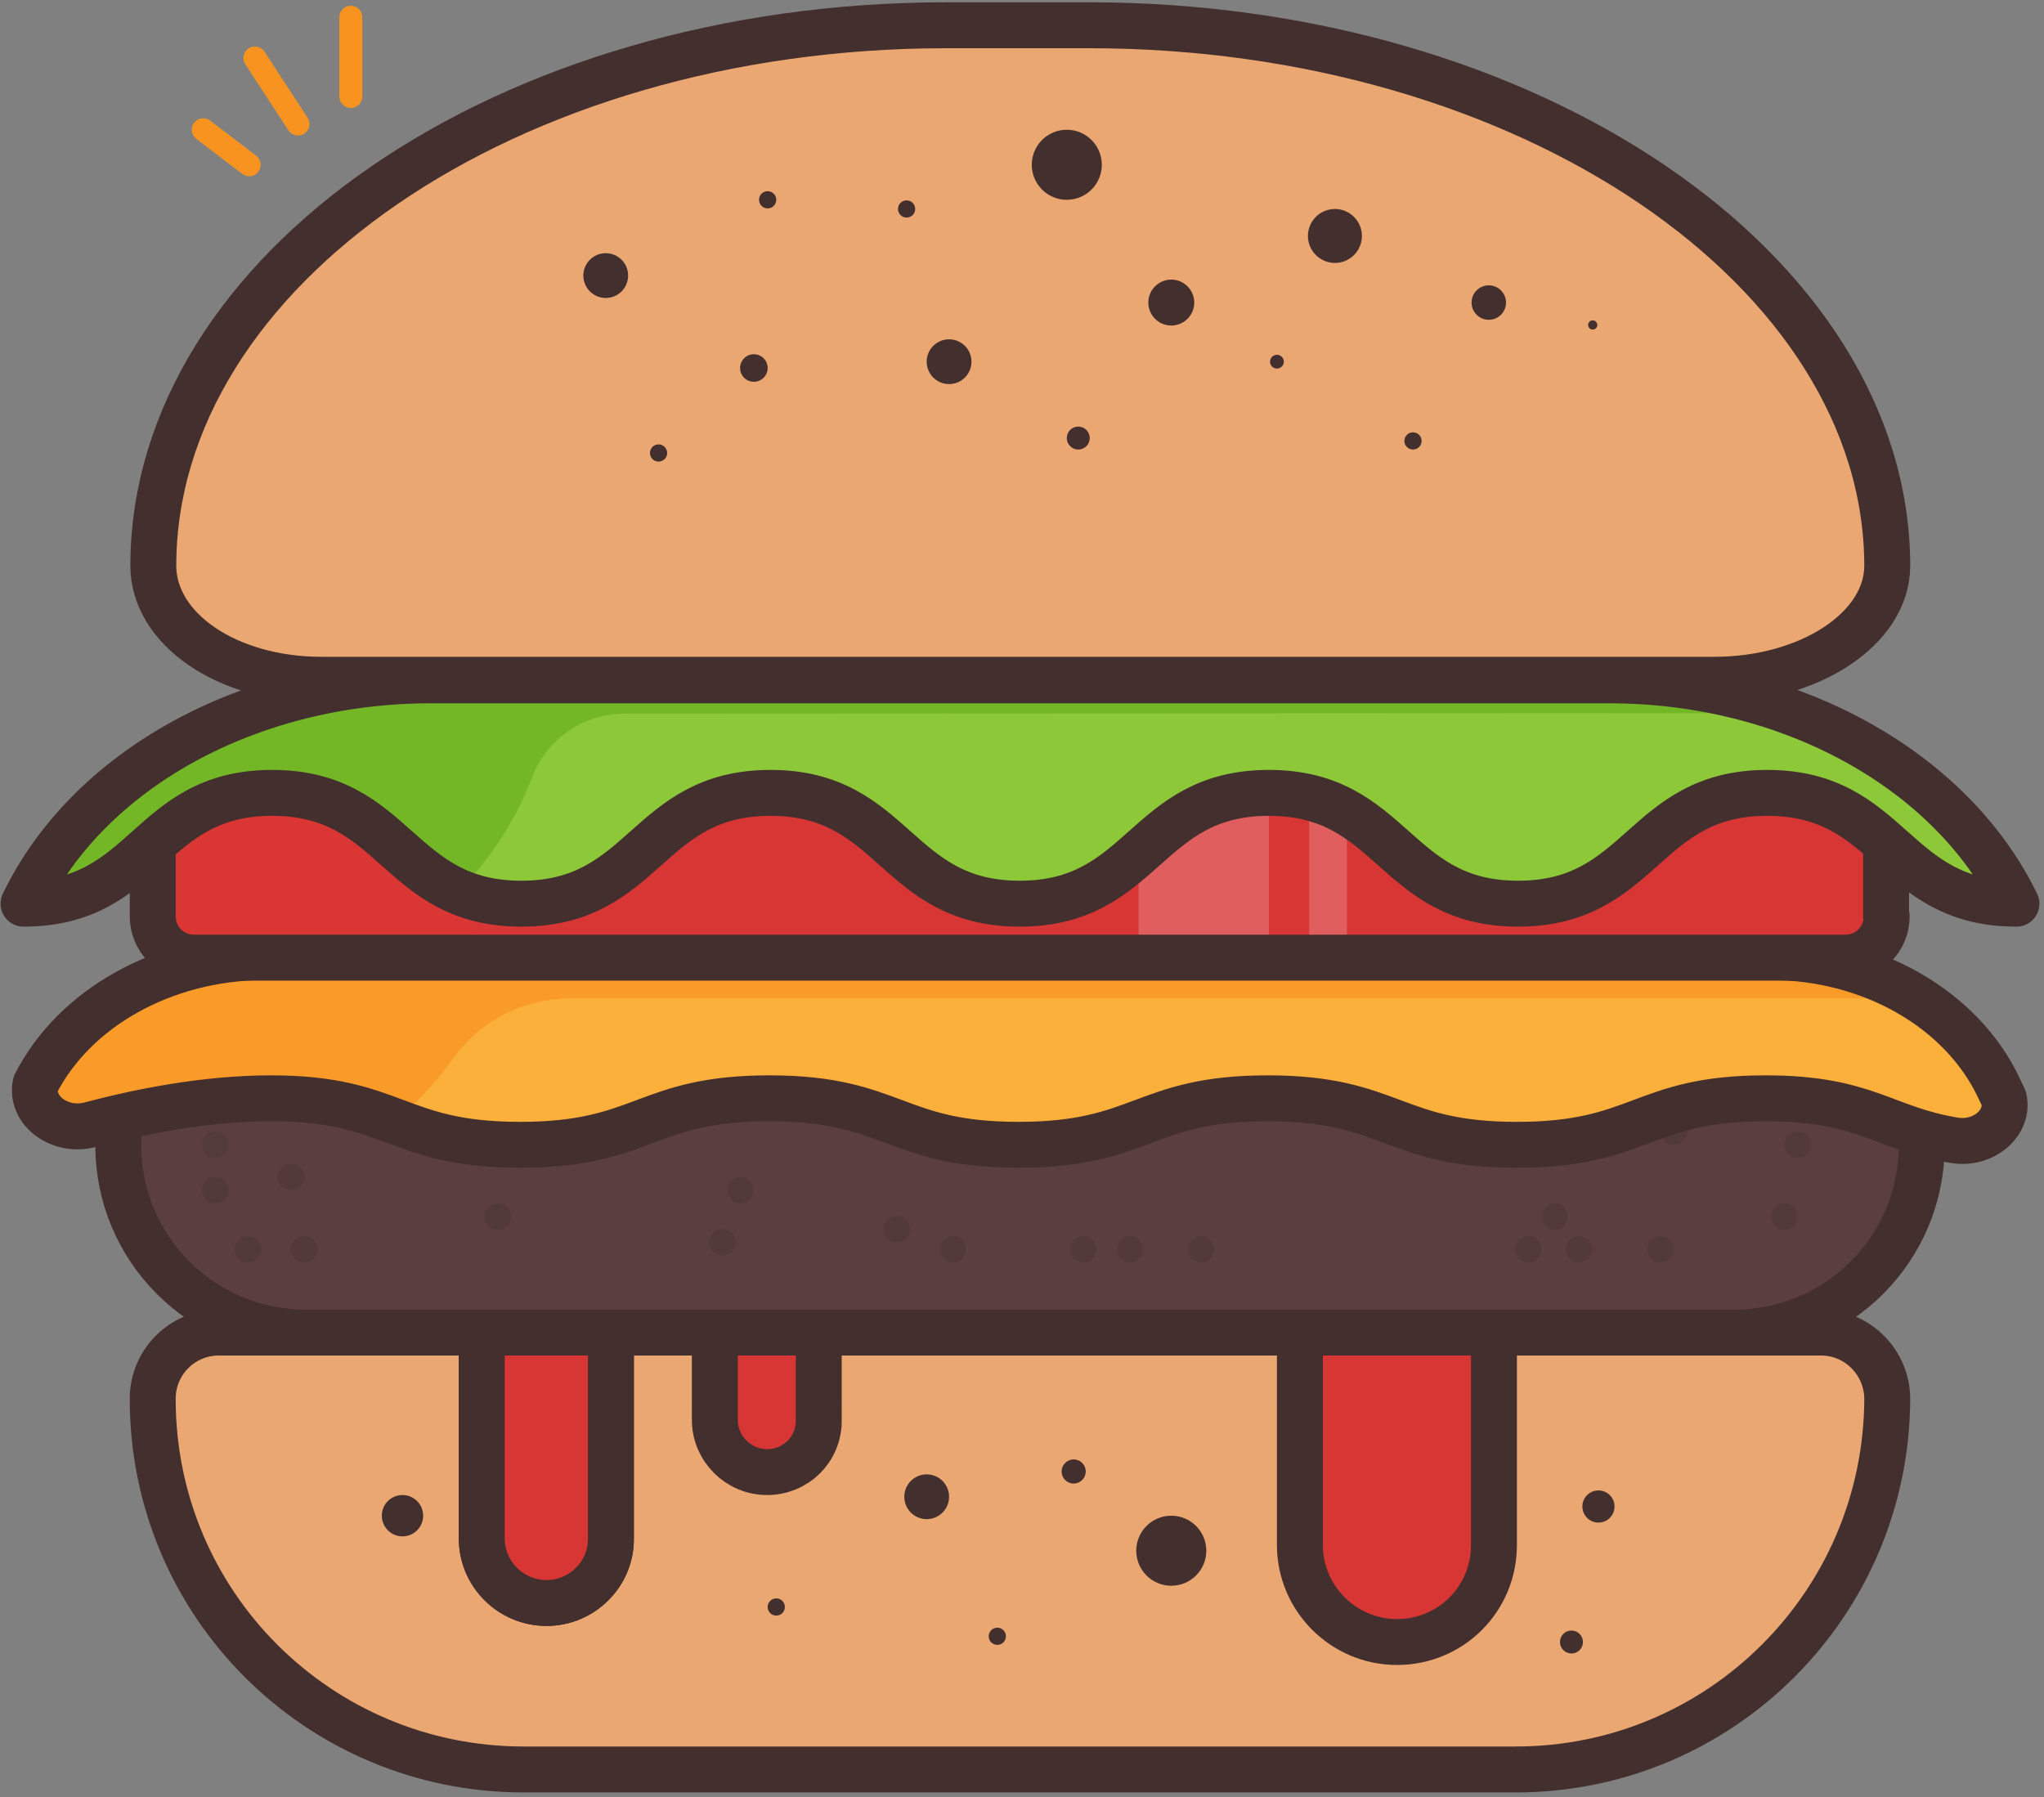 <svg width="356" height="313" viewBox="0 0 356 313" fill="none" xmlns="http://www.w3.org/2000/svg">
<rect x="0" y="0" width="356" height="313" fill="#808080" stroke="none"/>
<g id="hamburger">
<g id="bottom-group">
<g id="XMLID 96">
<path id="XMLID 13" d="M264 308.2H91.2C55.5 308.2 26.6 279.4 26.6 243.7V243.6C26.6 237.3 31.7 232.1 38.1 232.1H317.2C323.5 232.1 328.7 237.3 328.7 243.7V243.6C328.6 279.3 299.7 308.2 264 308.2Z" fill="#EAA772"/>
<g id="XMLID 98" opacity="0.25">
<path id="XMLID 72" opacity="0.25" d="M91.6 243.7C91.6 237.3 96.7 232.1 103.1 232.1H38.1C31.8 232.1 26.6 237.3 26.6 243.6V243.7C26.6 279.4 55.5 308.2 91.2 308.2H156.2C120.5 308.2 91.6 279.4 91.6 243.7Z" fill="#EAA772"/>
<path id="XMLID 102" opacity="0.25" d="M26.8 244.3H328.3C327.2 238.3 322.6 233.7 317.1 233.7H38.1C32.6 233.6 28 238.2 26.8 244.3Z" fill="#EAA772"/>
</g>
</g>
<path id="XMLID 2" d="M264 308.2H91.2C55.5 308.2 26.6 279.4 26.6 243.7V243.6C26.6 237.3 31.7 232.1 38.1 232.1H317.2C323.5 232.1 328.7 237.3 328.7 243.7V243.6C328.6 279.3 299.7 308.2 264 308.2Z" stroke="#442F2F" stroke-width="8" stroke-miterlimit="10" stroke-linecap="round" stroke-linejoin="round"/>
<path id="XMLID 17" d="M95.2 279.2C89 279.2 83.9 274.2 83.9 267.9V232.1H106.4V267.9C106.5 274.1 101.4 279.2 95.2 279.2Z" stroke="#442F2F" stroke-width="8" stroke-miterlimit="10" stroke-linecap="round" stroke-linejoin="round"/>
<path id="XMLID 10" d="M95.2 279.2C89 279.2 83.9 274.2 83.9 267.9V232.1H106.4V267.9C106.5 274.1 101.4 279.2 95.2 279.2Z" fill="#D83634"/>
<path id="XMLID 20" d="M133.6 256.4C128.6 256.4 124.5 252.3 124.5 247.3V232H142.6V247.3C142.7 252.4 138.6 256.4 133.6 256.4Z" fill="#D83634"/>
<path id="XMLID 19" d="M133.6 256.4C128.6 256.4 124.5 252.3 124.5 247.3V232H142.6V247.3C142.7 252.4 138.6 256.4 133.6 256.4Z" stroke="#442F2F" stroke-width="8" stroke-miterlimit="10" stroke-linecap="round" stroke-linejoin="round"/>
<path id="XMLID 18" d="M95.2 279.2C89 279.2 83.9 274.2 83.9 267.9V232.1H106.4V267.9C106.5 274.1 101.4 279.2 95.2 279.2Z" stroke="#442F2F" stroke-width="8" stroke-miterlimit="10" stroke-linecap="round" stroke-linejoin="round"/>
<path id="XMLID 22" d="M243.3 286C234 286 226.4 278.4 226.4 269.1V232.1H260.2V269.1C260.2 278.5 252.7 286 243.3 286Z" fill="#D83634"/>
<path id="XMLID 21" d="M243.3 286C234 286 226.4 278.4 226.4 269.1V232.1H260.2V269.1C260.2 278.5 252.7 286 243.3 286Z" stroke="#442F2F" stroke-width="8" stroke-miterlimit="10" stroke-linecap="round" stroke-linejoin="round"/>
<g id="Group">
<path id="XMLID 42" d="M70.1 267.6C72.088 267.6 73.7 265.988 73.7 264C73.7 262.012 72.088 260.4 70.1 260.4C68.112 260.4 66.5 262.012 66.5 264C66.5 265.988 68.112 267.6 70.1 267.6Z" fill="#442F2F"/>
<path id="XMLID 41" d="M273.7 288C274.805 288 275.7 287.105 275.7 286C275.7 284.895 274.805 284 273.7 284C272.596 284 271.7 284.895 271.7 286C271.7 287.105 272.596 288 273.7 288Z" fill="#442F2F"/>
<path id="XMLID 40" d="M173.7 286.5C174.529 286.5 175.2 285.828 175.2 285C175.2 284.172 174.529 283.5 173.7 283.5C172.872 283.5 172.2 284.172 172.2 285C172.2 285.828 172.872 286.5 173.7 286.5Z" fill="#442F2F"/>
<path id="XMLID 39" d="M161.4 264.6C163.554 264.6 165.3 262.854 165.3 260.7C165.3 258.546 163.554 256.8 161.4 256.8C159.246 256.8 157.5 258.546 157.5 260.7C157.5 262.854 159.246 264.6 161.4 264.6Z" fill="#442F2F"/>
<path id="XMLID 37" d="M135.2 281.4C136.029 281.4 136.7 280.728 136.7 279.9C136.7 279.072 136.029 278.4 135.2 278.4C134.372 278.4 133.7 279.072 133.7 279.9C133.7 280.728 134.372 281.4 135.2 281.4Z" fill="#442F2F"/>
<path id="XMLID 38" d="M204 276.2C207.369 276.2 210.1 273.469 210.1 270.1C210.1 266.731 207.369 264 204 264C200.631 264 197.9 266.731 197.9 270.1C197.9 273.469 200.631 276.2 204 276.2Z" fill="#442F2F"/>
<path id="XMLID 103" d="M278.4 265.2C279.946 265.2 281.2 263.946 281.2 262.4C281.2 260.854 279.946 259.6 278.4 259.6C276.854 259.6 275.6 260.854 275.6 262.4C275.6 263.946 276.854 265.2 278.4 265.2Z" fill="#442F2F"/>
<path id="XMLID 101" d="M187 258.4C188.16 258.4 189.1 257.46 189.1 256.3C189.1 255.14 188.16 254.2 187 254.2C185.84 254.2 184.9 255.14 184.9 256.3C184.9 257.46 185.84 258.4 187 258.4Z" fill="#442F2F"/>
</g>
</g>
<g id="top-group">
<path id="XMLID 11" d="M189.7 4.4H164.8C88.3 4.4 26.7 47.1 26.7 98.6V98.5C26.7 109.6 39.6 118.4 56 118.4H298.6C315 118.4 328.7 109.6 328.7 98.5C328.6 47.1 266.2 4.4 189.7 4.4Z" fill="#EAA772"/>
<path id="XMLID 71" d="M189.7 4.4H164.8C88.3 4.4 26.7 47.1 26.7 98.6V98.5C26.7 109.6 39.6 118.4 56 118.4H298.6C315 118.4 328.7 109.6 328.7 98.5C328.6 47.1 266.2 4.4 189.7 4.4Z" fill="#EAA772"/>
<g id="XMLID 77" opacity="0.3">
<path id="XMLID 79" opacity="0.3" d="M210 5.5C203.4 4.8 196.6 4.5 189.6 4.5H164.7C88.2 4.5 26.6 47.2 26.6 98.7C26.6 109.7 39.5 118.5 55.9 118.5H95.2V101.6C104.5 50.4 145.3 12.1 210 5.5Z" fill="#EAA772"/>
</g>
<path id="XMLID 12" d="M189.7 4.4H164.8C88.3 4.4 26.7 47.1 26.7 98.6V98.5C26.7 109.6 39.6 118.4 56 118.4H298.6C315 118.4 328.7 109.6 328.7 98.5C328.6 47.1 266.2 4.4 189.7 4.4Z" stroke="#442F2F" stroke-width="8" stroke-miterlimit="10" stroke-linecap="round" stroke-linejoin="round"/>
<path id="XMLID 110" d="M35.4 22.6L43.4 28.7" stroke="#F7931E" stroke-width="4" stroke-miterlimit="10" stroke-linecap="round" stroke-linejoin="round"/>
<path id="XMLID 111" d="M44.4 10.1L51.9 21.6" stroke="#F7931E" stroke-width="4" stroke-miterlimit="10" stroke-linecap="round" stroke-linejoin="round"/>
<path id="XMLID 112" d="M61.1 3V16.8" stroke="#F7931E" stroke-width="4" stroke-miterlimit="10" stroke-linecap="round" stroke-linejoin="round"/>
<g id="XMLID 24">
<path id="XMLID 23" d="M105.5 51.9C107.654 51.9 109.4 50.154 109.4 48C109.4 45.846 107.654 44.1 105.5 44.1C103.346 44.1 101.6 45.846 101.6 48C101.6 50.154 103.346 51.9 105.5 51.9Z" fill="#442F2F"/>
<path id="XMLID 25" d="M165.3 66.9C167.454 66.9 169.2 65.154 169.2 63C169.2 60.846 167.454 59.1 165.3 59.1C163.146 59.1 161.4 60.846 161.4 63C161.4 65.154 163.146 66.9 165.3 66.9Z" fill="#442F2F"/>
<path id="XMLID 34" d="M187.8 78.3C188.905 78.3 189.8 77.405 189.8 76.3C189.8 75.195 188.905 74.3 187.8 74.3C186.696 74.3 185.8 75.195 185.8 76.3C185.8 77.405 186.696 78.3 187.8 78.3Z" fill="#442F2F"/>
<path id="XMLID 33" d="M259.3 55.7C260.957 55.7 262.3 54.357 262.3 52.7C262.3 51.043 260.957 49.7 259.3 49.7C257.643 49.7 256.3 51.043 256.3 52.7C256.3 54.357 257.643 55.7 259.3 55.7Z" fill="#442F2F"/>
<path id="XMLID 43" d="M185.8 34.8C189.169 34.8 191.9 32.069 191.9 28.7C191.9 25.331 189.169 22.6 185.8 22.6C182.431 22.6 179.7 25.331 179.7 28.7C179.7 32.069 182.431 34.8 185.8 34.8Z" fill="#442F2F"/>
<path id="XMLID 30" d="M232.5 45.8C235.096 45.8 237.2 43.696 237.2 41.1C237.2 38.504 235.096 36.4 232.5 36.4C229.905 36.4 227.8 38.504 227.8 41.1C227.8 43.696 229.905 45.8 232.5 45.8Z" fill="#442F2F"/>
<path id="XMLID 31" d="M131.3 66.5C132.625 66.5 133.7 65.425 133.7 64.1C133.7 62.775 132.625 61.7 131.3 61.7C129.974 61.7 128.9 62.775 128.9 64.1C128.9 65.425 129.974 66.5 131.3 66.5Z" fill="#442F2F"/>
<path id="XMLID 27" d="M204 56.7C206.209 56.7 208 54.909 208 52.7C208 50.491 206.209 48.7 204 48.7C201.791 48.7 200 50.491 200 52.7C200 54.909 201.791 56.7 204 56.7Z" fill="#442F2F"/>
<path id="XMLID 26" d="M157.9 37.9C158.728 37.9 159.4 37.228 159.4 36.4C159.4 35.572 158.728 34.9 157.9 34.9C157.071 34.9 156.4 35.572 156.4 36.4C156.4 37.228 157.071 37.9 157.9 37.9Z" fill="#442F2F"/>
<path id="XMLID 32" d="M114.7 80.4C115.529 80.4 116.2 79.728 116.2 78.9C116.2 78.072 115.529 77.4 114.7 77.4C113.872 77.4 113.2 78.072 113.2 78.9C113.2 79.728 113.872 80.4 114.7 80.4Z" fill="#442F2F"/>
<path id="XMLID 36" d="M277.4 57.4C277.842 57.4 278.2 57.042 278.2 56.6C278.2 56.158 277.842 55.8 277.4 55.8C276.958 55.8 276.6 56.158 276.6 56.6C276.6 57.042 276.958 57.4 277.4 57.4Z" fill="#442F2F"/>
<path id="XMLID 35" d="M133.7 36.3C134.529 36.3 135.2 35.629 135.2 34.8C135.2 33.972 134.529 33.3 133.7 33.3C132.872 33.3 132.2 33.972 132.2 34.8C132.2 35.629 132.872 36.3 133.7 36.3Z" fill="#442F2F"/>
<path id="XMLID 28" d="M246.1 78.3C246.929 78.3 247.6 77.629 247.6 76.8C247.6 75.972 246.929 75.3 246.1 75.3C245.272 75.3 244.6 75.972 244.6 76.8C244.6 77.629 245.272 78.3 246.1 78.3Z" fill="#442F2F"/>
<path id="XMLID 29" d="M222.4 64.2C223.063 64.2 223.6 63.663 223.6 63C223.6 62.337 223.063 61.8 222.4 61.8C221.737 61.8 221.2 62.337 221.2 63C221.2 63.663 221.737 64.2 222.4 64.2Z" fill="#442F2F"/>
</g>
</g>
<g id="burger-group">
<path id="XMLID 15" d="M334.7 199.5C334.7 217.5 320.1 232.1 302.1 232.1H53.2C35.2 232.1 20.6 217.5 20.6 199.5C20.6 181.5 35.2 166.9 53.2 166.9H302.1C320.1 166.9 334.7 181.5 334.7 199.5Z" fill="#5B3E40"/>
<g id="XMLID 49" opacity="0.6">
<path id="XMLID 48" opacity="0.6" d="M37.5 209.6C38.77 209.6 39.8 208.57 39.8 207.3C39.8 206.03 38.77 205 37.5 205C36.23 205 35.2 206.03 35.2 207.3C35.2 208.57 36.23 209.6 37.5 209.6Z" fill="#442F2F"/>
<path id="XMLID 50" opacity="0.6" d="M53 219.9C54.27 219.9 55.3 218.87 55.3 217.6C55.3 216.33 54.27 215.3 53 215.3C51.73 215.3 50.7 216.33 50.7 217.6C50.7 218.87 51.73 219.9 53 219.9Z" fill="#442F2F"/>
<path id="XMLID 51" opacity="0.6" d="M43.2 219.9C44.471 219.9 45.5 218.87 45.5 217.6C45.5 216.33 44.471 215.3 43.2 215.3C41.93 215.3 40.9 216.33 40.9 217.6C40.9 218.87 41.93 219.9 43.2 219.9Z" fill="#442F2F"/>
<path id="XMLID 54" opacity="0.6" d="M37.5 201.7C38.77 201.7 39.8 200.67 39.8 199.4C39.8 198.13 38.77 197.1 37.5 197.1C36.23 197.1 35.2 198.13 35.2 199.4C35.2 200.67 36.23 201.7 37.5 201.7Z" fill="#442F2F"/>
<path id="XMLID 53" opacity="0.6" d="M50.7 207.3C51.971 207.3 53 206.27 53 205C53 203.73 51.971 202.7 50.7 202.7C49.43 202.7 48.4 203.73 48.4 205C48.4 206.27 49.43 207.3 50.7 207.3Z" fill="#442F2F"/>
<path id="XMLID 68" opacity="0.6" d="M86.7 214.2C87.971 214.2 89 213.17 89 211.9C89 210.63 87.971 209.6 86.7 209.6C85.43 209.6 84.4 210.63 84.4 211.9C84.4 213.17 85.43 214.2 86.7 214.2Z" fill="#442F2F"/>
<path id="XMLID 69" opacity="0.6" d="M129 209.6C130.27 209.6 131.3 208.57 131.3 207.3C131.3 206.03 130.27 205 129 205C127.73 205 126.7 206.03 126.7 207.3C126.7 208.57 127.73 209.6 129 209.6Z" fill="#442F2F"/>
<path id="XMLID 52" opacity="0.6" d="M289.2 219.9C290.471 219.9 291.5 218.87 291.5 217.6C291.5 216.33 290.471 215.3 289.2 215.3C287.93 215.3 286.9 216.33 286.9 217.6C286.9 218.87 287.93 219.9 289.2 219.9Z" fill="#442F2F"/>
<path id="XMLID 56" opacity="0.6" d="M275 219.9C276.27 219.9 277.3 218.87 277.3 217.6C277.3 216.33 276.27 215.3 275 215.3C273.73 215.3 272.7 216.33 272.7 217.6C272.7 218.87 273.73 219.9 275 219.9Z" fill="#442F2F"/>
<path id="XMLID 57" opacity="0.6" d="M266.2 219.9C267.471 219.9 268.5 218.87 268.5 217.6C268.5 216.33 267.471 215.3 266.2 215.3C264.93 215.3 263.9 216.33 263.9 217.6C263.9 218.87 264.93 219.9 266.2 219.9Z" fill="#442F2F"/>
<path id="XMLID 58" opacity="0.6" d="M270.8 214.2C272.07 214.2 273.1 213.17 273.1 211.9C273.1 210.63 272.07 209.6 270.8 209.6C269.53 209.6 268.5 210.63 268.5 211.9C268.5 213.17 269.53 214.2 270.8 214.2Z" fill="#442F2F"/>
<path id="XMLID 59" opacity="0.6" d="M313.1 201.7C314.371 201.7 315.4 200.67 315.4 199.4C315.4 198.13 314.371 197.1 313.1 197.1C311.83 197.1 310.8 198.13 310.8 199.4C310.8 200.67 311.83 201.7 313.1 201.7Z" fill="#442F2F"/>
<path id="XMLID 60" opacity="0.6" d="M310.8 214.2C312.07 214.2 313.1 213.17 313.1 211.9C313.1 210.63 312.07 209.6 310.8 209.6C309.53 209.6 308.5 210.63 308.5 211.9C308.5 213.17 309.53 214.2 310.8 214.2Z" fill="#442F2F"/>
<path id="XMLID 61" opacity="0.6" d="M291.5 199.4C292.77 199.4 293.8 198.37 293.8 197.1C293.8 195.83 292.77 194.8 291.5 194.8C290.23 194.8 289.2 195.83 289.2 197.1C289.2 198.37 290.23 199.4 291.5 199.4Z" fill="#442F2F"/>
<path id="XMLID 62" opacity="0.6" d="M209.2 219.9C210.471 219.9 211.5 218.87 211.5 217.6C211.5 216.33 210.471 215.3 209.2 215.3C207.93 215.3 206.9 216.33 206.9 217.6C206.9 218.87 207.93 219.9 209.2 219.9Z" fill="#442F2F"/>
<path id="XMLID 63" opacity="0.6" d="M188.7 219.9C189.971 219.9 191 218.87 191 217.6C191 216.33 189.971 215.3 188.7 215.3C187.43 215.3 186.4 216.33 186.4 217.6C186.4 218.87 187.43 219.9 188.7 219.9Z" fill="#442F2F"/>
<path id="XMLID 64" opacity="0.6" d="M196.8 219.9C198.07 219.9 199.1 218.87 199.1 217.6C199.1 216.33 198.07 215.3 196.8 215.3C195.53 215.3 194.5 216.33 194.5 217.6C194.5 218.87 195.53 219.9 196.8 219.9Z" fill="#442F2F"/>
<path id="XMLID 65" opacity="0.6" d="M166 219.9C167.27 219.9 168.3 218.87 168.3 217.6C168.3 216.33 167.27 215.3 166 215.3C164.73 215.3 163.7 216.33 163.7 217.6C163.7 218.87 164.73 219.9 166 219.9Z" fill="#442F2F"/>
<path id="XMLID 66" opacity="0.6" d="M156.2 216.4C157.471 216.4 158.5 215.37 158.5 214.1C158.5 212.83 157.471 211.8 156.2 211.8C154.93 211.8 153.9 212.83 153.9 214.1C153.9 215.37 154.93 216.4 156.2 216.4Z" fill="#442F2F"/>
<path id="XMLID 67" opacity="0.6" d="M125.8 218.7C127.07 218.7 128.1 217.67 128.1 216.4C128.1 215.13 127.07 214.1 125.8 214.1C124.53 214.1 123.5 215.13 123.5 216.4C123.5 217.67 124.53 218.7 125.8 218.7Z" fill="#442F2F"/>
</g>
<g id="XMLID 94" opacity="0.15">
<path id="XMLID 73" opacity="0.15" d="M83.9 214.5V184.5C83.9 174.8 91.8 166.9 101.5 166.9H53.1C35.1 166.9 20.5 181.5 20.5 199.5C20.5 217.5 35.1 232.1 53.1 232.1H101.6C91.8 232.1 83.9 224.2 83.9 214.5Z" fill="#5B3E40"/>
<path id="XMLID 99" opacity="0.15" d="M302 171.9H53.2C35.2 171.9 20.6 186.5 20.6 204.5C20.6 205 20.6 205.4 20.6 205.9C27.9 204.1 37.6 202.4 47.2 202.4C57 202.4 61.5 204.1 66.8 206.1C72.4 208.2 78.7 210.5 90.6 210.5C102.5 210.5 108.8 208.1 114.4 206.1C119.7 204.1 124.2 202.4 134 202.4C143.8 202.4 148.3 204.1 153.6 206.1C159.2 208.2 165.5 210.5 177.4 210.5C189.3 210.5 195.6 208.1 201.2 206C206.5 204 211 202.3 220.8 202.3C230.6 202.3 235.1 204 240.4 206C246 208.1 252.3 210.5 264.2 210.5C276.1 210.5 282.4 208.1 288 206C293.3 204 297.8 202.3 307.6 202.3C317.3 202.3 321.8 204 327 206C329.2 206.8 331.7 207.8 334.6 208.5C334.8 207.2 334.9 205.8 334.9 204.4C334.7 186.5 320.1 171.9 302 171.9Z" fill="#5B3E40"/>
</g>
<path id="XMLID 5" d="M334.7 199.5C334.7 217.5 320.1 232.1 302.1 232.1H53.2C35.2 232.1 20.6 217.5 20.6 199.5C20.6 181.5 35.2 166.9 53.2 166.9H302.1C320.1 166.9 334.7 181.5 334.7 199.5Z" stroke="#442F2F" stroke-width="8" stroke-miterlimit="10" stroke-linecap="round" stroke-linejoin="round"/>
<g id="XMLID 76">
<path id="XMLID 9" d="M6.2 188.8C5.2 193.4 10.4 197.3 15.7 195.9C24 193.7 35.6 191.3 47.2 191.3C68.9 191.3 68.9 199.4 90.6 199.4C112.3 199.4 112.3 191.3 134 191.3C155.7 191.3 155.7 199.4 177.4 199.4C199.1 199.4 199.1 191.3 220.8 191.3C242.5 191.3 242.5 199.4 264.2 199.4C285.9 199.4 285.9 191.3 307.5 191.3C325 191.3 328.1 196.6 340.3 198.6C345.4 199.5 350 195.6 349 191.3L348.1 189.4C341.6 175.7 325.8 166.7 308.3 166.7H45.7C28.5 166.9 13 175.5 6.2 188.8Z" fill="#FBB03B"/>
<path id="XMLID 81" d="M333.6 173.9C326.4 169.5 317.6 166.9 308.2 166.9H96.1H88.7H82.3H45.7C28.5 166.9 12.9 175.5 6.2 188.9C5.2 193.5 10.4 197.4 15.7 196C24 193.8 35.6 191.4 47.2 191.4C57.8 191.4 63.2 193.3 68.5 195.3L70.5 193.7C73.3 191.5 76.5 187.7 79.2 184C83.9 177.6 91.4 173.9 99.3 173.9H333.6V173.9Z" fill="#F99A29"/>
<path id="XMLID 6" d="M6.2 188.8C5.2 193.4 10.4 197.3 15.7 195.9C24 193.7 35.6 191.3 47.2 191.3C68.9 191.3 68.9 199.4 90.6 199.4C112.3 199.4 112.3 191.3 134 191.3C155.7 191.3 155.7 199.4 177.4 199.4C199.1 199.4 199.1 191.3 220.8 191.3C242.5 191.3 242.5 199.4 264.2 199.4C285.9 199.4 285.9 191.3 307.5 191.3C325 191.3 328.1 196.6 340.3 198.6C345.4 199.5 350 195.6 349 191.3L348.1 189.4C341.6 175.7 325.8 166.7 308.3 166.7H45.7C28.5 166.9 13 175.5 6.2 188.8Z" stroke="#442F2F" stroke-width="8" stroke-miterlimit="10" stroke-linecap="round" stroke-linejoin="round"/>
</g>
</g>
<g id="tomato-group">
<g id="XMLID 44">
<path id="XMLID 16" d="M328.6 159.6C328.6 163.6 325.4 166.8 321.4 166.8H33.8C29.8 166.8 26.6 163.6 26.6 159.6V142.7C26.6 138.7 29.8 135.5 33.8 135.5H321.3C325.3 135.5 328.5 138.7 328.5 142.7V159.6H328.6Z" fill="#D83634"/>
<path id="XMLID 55" d="M328.6 159.6C328.6 163.6 325.4 166.8 321.4 166.8H33.8C29.8 166.8 26.6 163.6 26.6 159.6V142.7C26.6 138.7 29.8 135.5 33.8 135.5H321.3C325.3 135.5 328.5 138.7 328.5 142.7V159.6H328.6Z" fill="#D83634"/>
<path id="XMLID 75" opacity="0.3" d="M81.5 159.6V142.7C81.5 138.7 84.7 135.5 88.7 135.5H33.8C29.8 135.5 26.6 138.7 26.6 142.7V159.6C26.6 163.6 29.8 166.8 33.8 166.8H88.7C84.7 166.9 81.5 163.6 81.5 159.6Z" fill="#D83634"/>
<path id="XMLID 45" opacity="0.2" d="M221 135.4H198.3V166.8H221V135.4Z" fill="white"/>
<path id="XMLID 47" opacity="0.2" d="M234.6 135.4H228V166.8H234.6V135.4Z" fill="white"/>
<path id="XMLID 7" d="M328.6 159.6C328.6 163.6 325.4 166.8 321.4 166.8H33.8C29.8 166.8 26.6 163.6 26.6 159.6V142.7C26.6 138.7 29.8 135.5 33.8 135.5H321.3C325.3 135.5 328.5 138.7 328.5 142.7V159.6H328.6Z" stroke="#442F2F" stroke-width="8" stroke-miterlimit="10" stroke-linecap="round" stroke-linejoin="round"/>
</g>
<g id="XMLID 74">
<path id="XMLID 14" d="M4.1 157.4C15.4 133.9 43.6 118.5 75 118.5H280.3C311.7 118.5 339.8 134 351.2 157.4C329.5 157.4 329.5 138.1 307.8 138.1C286.1 138.1 286.1 157.4 264.4 157.4C242.7 157.4 242.7 138.1 221 138.1C199.3 138.1 199.3 157.4 177.6 157.4C155.9 157.4 155.9 138.1 134.2 138.1C112.5 138.1 112.5 157.4 90.8 157.4C69.1 157.4 69.1 138.1 47.4 138.1C25.7 138.1 25.8 157.4 4.1 157.4Z" fill="#8DC838"/>
<path id="XMLID 80" d="M311.7 124.2C299.7 118.1 295.1 118.4 280.2 118.4H96.6H91.6H74.9C43.5 118.4 15.4 133.9 4 157.3C25.7 157.3 25.7 138 47.4 138C61.3 138 72.4 149.6 79.9 155.3L82.3 152.6C86.8 147.5 90.3 141.6 92.7 135.3C95.3 128.7 101.6 124.3 108.7 124.3L311.7 124.2Z" fill="#73B727"/>
<path id="XMLID 8" d="M4.1 157.4C15.4 133.9 43.6 118.5 75 118.5H280.3C311.7 118.5 339.8 134 351.2 157.4C329.5 157.4 329.5 138.1 307.8 138.1C286.1 138.1 286.1 157.4 264.4 157.4C242.7 157.4 242.7 138.1 221 138.1C199.3 138.1 199.3 157.4 177.6 157.4C155.9 157.4 155.9 138.1 134.2 138.1C112.5 138.1 112.5 157.4 90.8 157.4C69.1 157.4 69.1 138.1 47.4 138.1C25.7 138.1 25.8 157.4 4.1 157.4Z" stroke="#442F2F" stroke-width="8" stroke-miterlimit="10" stroke-linecap="round" stroke-linejoin="round"/>
</g>
</g>
</g>
</svg>
